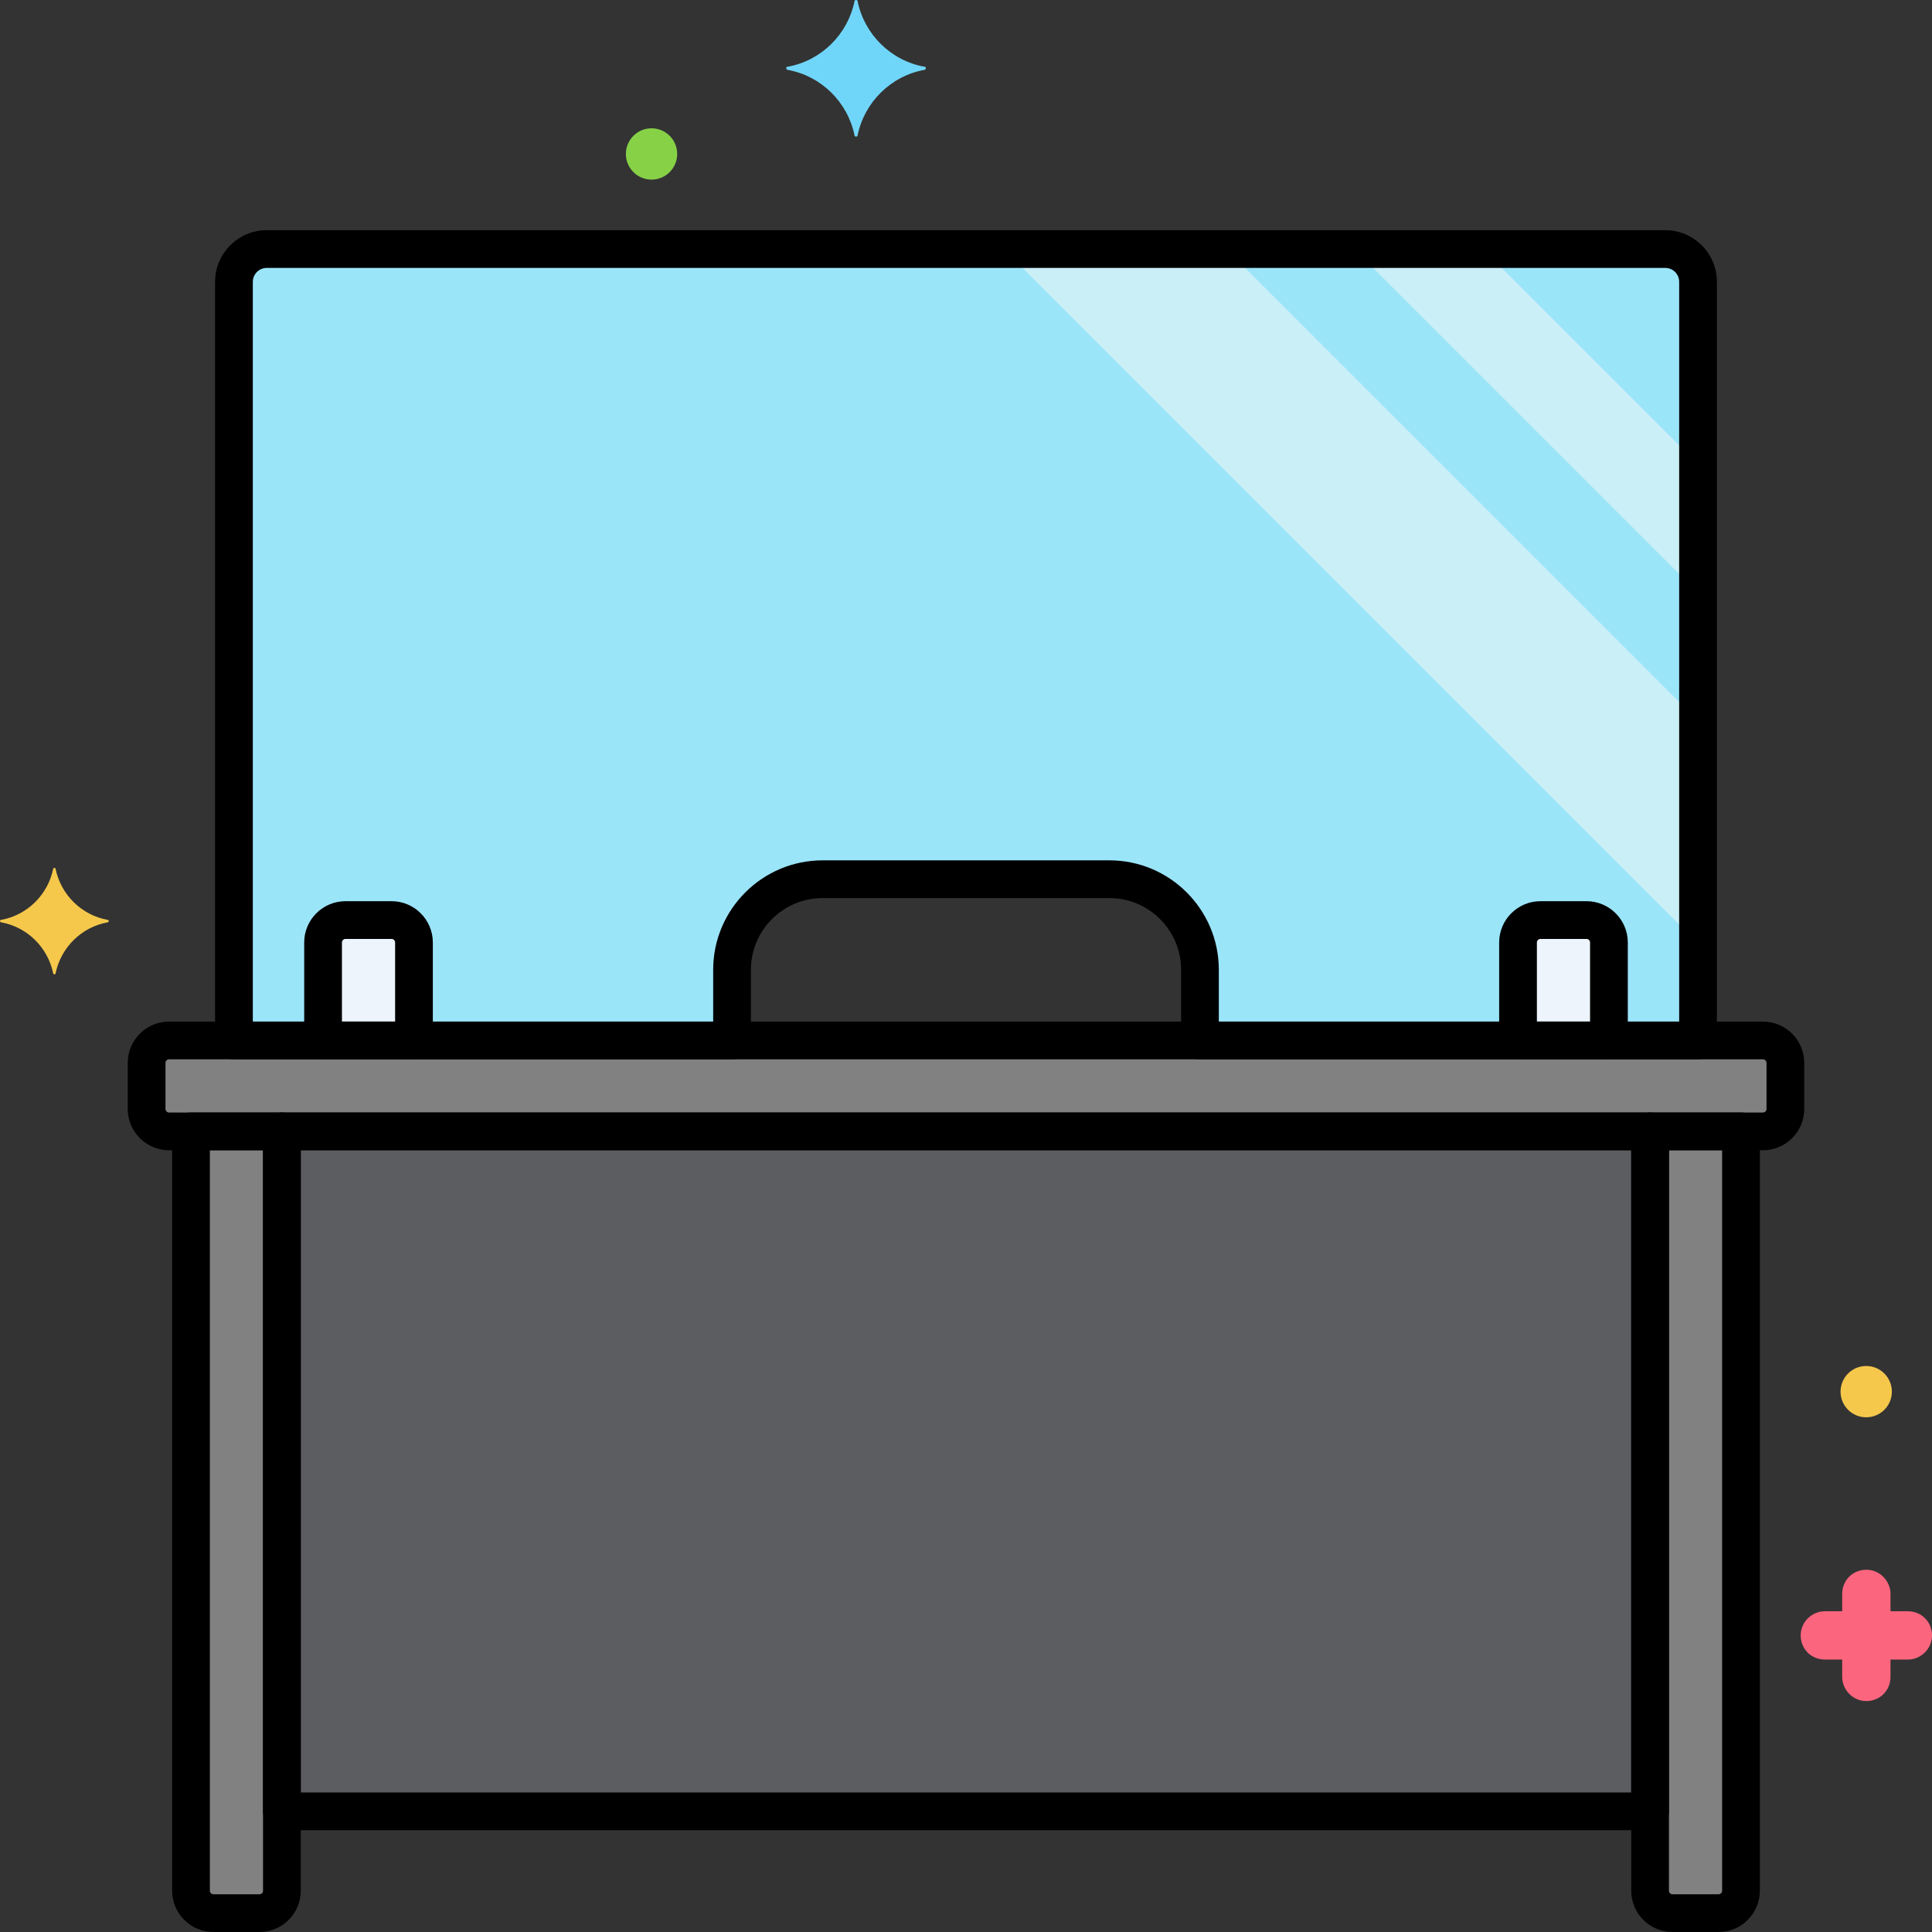 <?xml version="1.0" encoding="utf-8"?>
<!-- Generator: Adobe Illustrator 24.0.0, SVG Export Plug-In . SVG Version: 6.00 Build 0)  -->
<svg version="1.1" xmlns="http://www.w3.org/2000/svg" xmlns:xlink="http://www.w3.org/1999/xlink" x="0px" y="0px"
	 viewBox="0 0 256 256" style="enable-background:new 0 0 256 256;" xml:space="preserve">
<rect x="0" y="0" width="256" height="256" fill="#333333" stroke="none"/>
<style type="text/css">
	.st0{fill:#6CADEF;}
	.st1{fill:#F9D0B4;}
	.st2{fill:#5B5D60;}
	.st3{fill:#9BE5F9;}
	.st4{fill:#FC657E;}
	.st5{fill:#70D6F9;}
	.st6{fill:#F5C84C;}
	.st7{fill:#F98FA6;}
	.st8{fill:#FED690;}
	.st9{fill:#87D147;}
	.st10{fill:#B2E26D;}
	.st11{fill:#EDF4FC;}
	.st12{fill:#FCDD86;}
	.st13{fill:#754E34;}
	.st14{fill:#B598F9;}
	.st15{fill:#5290DB;}
	.st16{fill:#C7D7E5;}
	.st17{fill:#C18E6B;}
	.st18{fill:#DAE6F1;}
	.st19{fill:#3CAADC;}
	.st20{fill:#818182;}
	.st21{fill:#CBEFF7;}
	.st22{fill:#FCA265;}
	.st23{fill:#A57453;}
	.st24{fill:#8652D8;}
	.st25{fill:#966AEA;}
	.st26{fill:#FEB872;}
	.st27{fill:#EDB311;}
	.st28{fill:#EF4460;}
</style>
<g id="Layer_1">
</g>
<g id="Layer_2">
</g>
<g id="Layer_3">
</g>
<g id="Layer_4">
</g>
<g id="Layer_5">
</g>
<g id="Layer_6">
</g>
<g id="Layer_7">
</g>
<g id="Layer_8">
</g>
<g id="Layer_9">
</g>
<g id="Layer_10">
</g>
<g id="Layer_11">
</g>
<g id="Layer_12">
</g>
<g id="Layer_13">
</g>
<g id="Layer_14">
</g>
<g id="Layer_15">
</g>
<g id="Layer_16">
</g>
<g id="Layer_17">
</g>
<g id="Layer_18">
</g>
<g id="Layer_19">
</g>
<g id="Layer_20">
</g>
<g id="Layer_21">
</g>
<g id="Layer_22">
</g>
<g id="Layer_23">
</g>
<g id="Layer_24">
</g>
<g id="Layer_25">
</g>
<g id="Layer_26">
</g>
<g id="Layer_27">
</g>
<g id="Layer_28">
</g>
<g id="Layer_29">
</g>
<g id="Layer_30">
</g>
<g id="Layer_31">
</g>
<g id="Layer_32">
</g>
<g id="Layer_33">
</g>
<g id="Layer_34">
</g>
<g id="Layer_35">
</g>
<g id="Layer_36">
</g>
<g id="Layer_37">
</g>
<g id="Layer_38">
</g>
<g id="Layer_39">
</g>
<g id="Layer_40">
</g>
<g id="Layer_41">
</g>
<g id="Layer_42">
</g>
<g id="Layer_43">
</g>
<g id="Layer_44">
</g>
<g id="Layer_45">
</g>
<g id="Layer_46">
</g>
<g id="Layer_47">
</g>
<g id="Layer_48">
</g>
<g id="Layer_49">
</g>
<g id="Layer_50">
</g>
<g id="Layer_51">
</g>
<g id="Layer_52">
</g>
<g id="Layer_53">
</g>
<g id="Layer_54">
</g>
<g id="Layer_55">
</g>
<g id="Layer_56">
</g>
<g id="Layer_57">
</g>
<g id="Layer_58">
</g>
<g id="Layer_59">
</g>
<g id="Layer_60">
</g>
<g id="Layer_61">
</g>
<g id="Layer_62">
</g>
<g id="Layer_63">
</g>
<g id="Layer_64">
</g>
<g id="Layer_65">
</g>
<g id="Layer_66">
</g>
<g id="Layer_67">
</g>
<g id="Layer_68">
</g>
<g id="Layer_69">
</g>
<g id="Layer_70">
</g>
<g id="Layer_71">
</g>
<g id="Layer_72">
</g>
<g id="Layer_73">
</g>
<g id="Layer_74">
</g>
<g id="Layer_75">
</g>
<g id="Layer_76">
	<g>
		<g>
			<g>
				<path class="st3" d="M220.657,33H35.343C32.944,33,31,34.944,31,37.343v100.525h66V128.5c0-6.6,5.4-12,12-12h38
					c6.6,0,12,5.4,12,12v9.368h66V37.343C225,34.944,223.056,33,220.657,33z"/>
			</g>
		</g>
		<g>
			<g>
				<path class="st11" d="M51.883,121.913h-6.104c-1.641,0-2.97,1.33-2.97,2.971v12.984h12.045v-12.984
					C54.854,123.243,53.524,121.913,51.883,121.913z"/>
			</g>
		</g>
		<g>
			<g>
				<path class="st11" d="M210.221,121.913h-6.104c-1.641,0-2.971,1.33-2.971,2.971v12.984h12.045v-12.984
					C213.191,123.243,211.861,121.913,210.221,121.913z"/>
			</g>
		</g>
		<g>
			<g>
				<path class="st20" d="M233.602,137.868H22.398c-1.641,0-2.971,1.33-2.971,2.971v6.104c0,1.641,1.33,2.97,2.971,2.97h211.205
					c1.641,0,2.97-1.33,2.97-2.97v-6.104C236.573,139.198,235.243,137.868,233.602,137.868z"/>
			</g>
		</g>
		<g>
			<g>
				<rect x="37.354" y="149.913" class="st2" width="181.293" height="90.097"/>
			</g>
		</g>
		<g>
			<g>
				<path class="st20" d="M218.646,149.913V250.53c0,1.64,1.33,2.97,2.971,2.97h6.104c1.641,0,2.97-1.33,2.97-2.97V149.913H218.646z
					"/>
			</g>
		</g>
		<g>
			<g>
				<polygon class="st21" points="196.479,33 179.445,33 225,78.555 225,61.521 				"/>
			</g>
		</g>
		<g>
			<g>
				<polygon class="st21" points="162.479,33 133,33 225,125 225,95.521 				"/>
			</g>
		</g>
		<g>
			<g>
				<path class="st20" d="M25.309,149.913V250.53c0,1.64,1.33,2.97,2.97,2.97h6.104c1.641,0,2.971-1.33,2.971-2.97V149.913H25.309z"
					/>
			</g>
		</g>
		<g>
			<g>
				<g>
					<path d="M233.603,135.368H22.397c-3.016,0-5.47,2.454-5.47,5.471v6.104c0,3.017,2.454,5.471,5.47,5.471h211.205
						c3.016,0,5.47-2.454,5.47-5.471v-6.104C239.073,137.822,236.619,135.368,233.603,135.368z M234.073,146.942
						c0,0.26-0.211,0.471-0.47,0.471H22.397c-0.259,0-0.47-0.211-0.47-0.471v-6.104c0-0.26,0.211-0.471,0.47-0.471h211.205
						c0.259,0,0.47,0.211,0.47,0.471V146.942z"/>
				</g>
			</g>
		</g>
		<g>
			<g>
				<g>
					<path d="M218.646,147.413H37.354c-1.381,0-2.5,1.119-2.5,2.5v90.097c0,1.381,1.119,2.5,2.5,2.5h181.293
						c1.381,0,2.5-1.119,2.5-2.5v-90.097C221.146,148.532,220.027,147.413,218.646,147.413z M216.146,237.51H39.854v-85.097h176.293
						V237.51z"/>
				</g>
			</g>
		</g>
		<g>
			<g>
				<g>
					<g>
						<path d="M230.691,147.413h-12.045c-1.381,0-2.5,1.119-2.5,2.5v100.616c0,3.017,2.454,5.471,5.47,5.471h6.104
							c3.017,0,5.471-2.454,5.471-5.471V149.913C233.191,148.532,232.072,147.413,230.691,147.413z M228.191,250.529
							c0,0.26-0.211,0.471-0.471,0.471h-6.104c-0.259,0-0.47-0.211-0.47-0.471v-98.116h7.045V250.529z"/>
					</g>
				</g>
			</g>
		</g>
		<g>
			<g>
				<g>
					<g>
						<path d="M37.354,147.413H25.309c-1.381,0-2.5,1.119-2.5,2.5v100.616c0,3.017,2.454,5.471,5.471,5.471h6.104
							c3.016,0,5.47-2.454,5.47-5.471V149.913C39.854,148.532,38.734,147.413,37.354,147.413z M34.854,250.529
							c0,0.26-0.211,0.471-0.47,0.471h-6.104c-0.26,0-0.471-0.211-0.471-0.471v-98.116h7.045V250.529z"/>
					</g>
				</g>
			</g>
		</g>
		<g>
			<g>
				<g>
					<path d="M220.657,30.5H35.343c-3.773,0-6.843,3.07-6.843,6.844v100.524c0,1.381,1.119,2.5,2.5,2.5h66
						c1.381,0,2.5-1.119,2.5-2.5V128.5c0-5.238,4.262-9.5,9.5-9.5h38c5.238,0,9.5,4.262,9.5,9.5v9.368c0,1.381,1.119,2.5,2.5,2.5h66
						c1.381,0,2.5-1.119,2.5-2.5V37.344C227.5,33.57,224.43,30.5,220.657,30.5z M222.5,135.368h-61V128.5
						c0-7.995-6.505-14.5-14.5-14.5h-38c-7.995,0-14.5,6.505-14.5,14.5v6.868h-61V37.344c0-1.017,0.827-1.844,1.843-1.844h185.313
						c1.017,0,1.843,0.827,1.843,1.844V135.368z"/>
				</g>
			</g>
		</g>
		<g>
			<g>
				<path class="st5" d="M122.532,8.85c-4.5-0.8-8-4.3-8.9-8.7c0-0.2-0.4-0.2-0.4,0c-0.9,4.4-4.4,7.9-8.9,8.7c-0.2,0-0.2,0.3,0,0.4
					c4.5,0.8,8,4.3,8.9,8.7c0,0.2,0.4,0.2,0.4,0c0.9-4.4,4.4-7.9,8.9-8.7C122.732,9.15,122.732,8.85,122.532,8.85z"/>
			</g>
		</g>
		<g>
			<g>
				<path class="st6" d="M14.295,121.894c-3.505-0.623-6.232-3.35-6.933-6.777c0-0.156-0.312-0.156-0.312,0
					c-0.701,3.428-3.428,6.154-6.933,6.777c-0.156,0-0.156,0.234,0,0.312c3.505,0.623,6.232,3.35,6.933,6.777
					c0,0.155,0.312,0.155,0.312,0c0.701-3.428,3.428-6.154,6.933-6.777C14.451,122.128,14.451,121.894,14.295,121.894z"/>
			</g>
		</g>
		<g>
			<g>
				<path class="st4" d="M252.8,213.5h-2.3v-2.3c0-1.7-1.4-3.2-3.2-3.2s-3.2,1.4-3.2,3.2v2.3h-2.3c-1.7,0-3.2,1.4-3.2,3.2
					c0,1.8,1.4,3.2,3.2,3.2h2.3v2.3c0,1.7,1.4,3.2,3.2,3.2s3.2-1.4,3.2-3.2v-2.3h2.3c1.7,0,3.2-1.4,3.2-3.2
					C256,214.9,254.6,213.5,252.8,213.5z"/>
			</g>
		</g>
		<g>
			<g>
				<path class="st9" d="M86.332,17c-1.878,0-3.4,1.522-3.4,3.4c0,1.878,1.522,3.4,3.4,3.4c1.878,0,3.4-1.522,3.4-3.4
					C89.732,18.522,88.21,17,86.332,17z"/>
			</g>
		</g>
		<g>
			<g>
				<path class="st6" d="M247.282,181c-1.878,0-3.4,1.522-3.4,3.4c0,1.878,1.522,3.4,3.4,3.4c1.878,0,3.4-1.522,3.4-3.4
					C250.682,182.522,249.16,181,247.282,181z"/>
			</g>
		</g>
		<g>
			<g>
				<g>
					<path d="M51.883,119.413h-6.104c-3.017,0-5.471,2.454-5.471,5.471v12.984c0,1.381,1.119,2.5,2.5,2.5h12.045
						c1.381,0,2.5-1.119,2.5-2.5v-12.984C57.354,121.867,54.899,119.413,51.883,119.413z M52.354,135.368h-7.045v-10.484
						c0-0.26,0.211-0.471,0.471-0.471h6.104c0.259,0,0.47,0.211,0.47,0.471V135.368z"/>
				</g>
			</g>
		</g>
		<g>
			<g>
				<g>
					<path d="M210.221,119.413h-6.104c-3.016,0-5.47,2.454-5.47,5.471v12.984c0,1.381,1.119,2.5,2.5,2.5h12.045
						c1.381,0,2.5-1.119,2.5-2.5v-12.984C215.691,121.867,213.237,119.413,210.221,119.413z M210.691,135.368h-7.045v-10.484
						c0-0.26,0.211-0.471,0.47-0.471h6.104c0.26,0,0.471,0.211,0.471,0.471V135.368z"/>
				</g>
			</g>
		</g>
	</g>
</g>
<g id="Layer_77">
</g>
<g id="Layer_78">
</g>
<g id="Layer_79">
</g>
<g id="Layer_80">
</g>
</svg>
